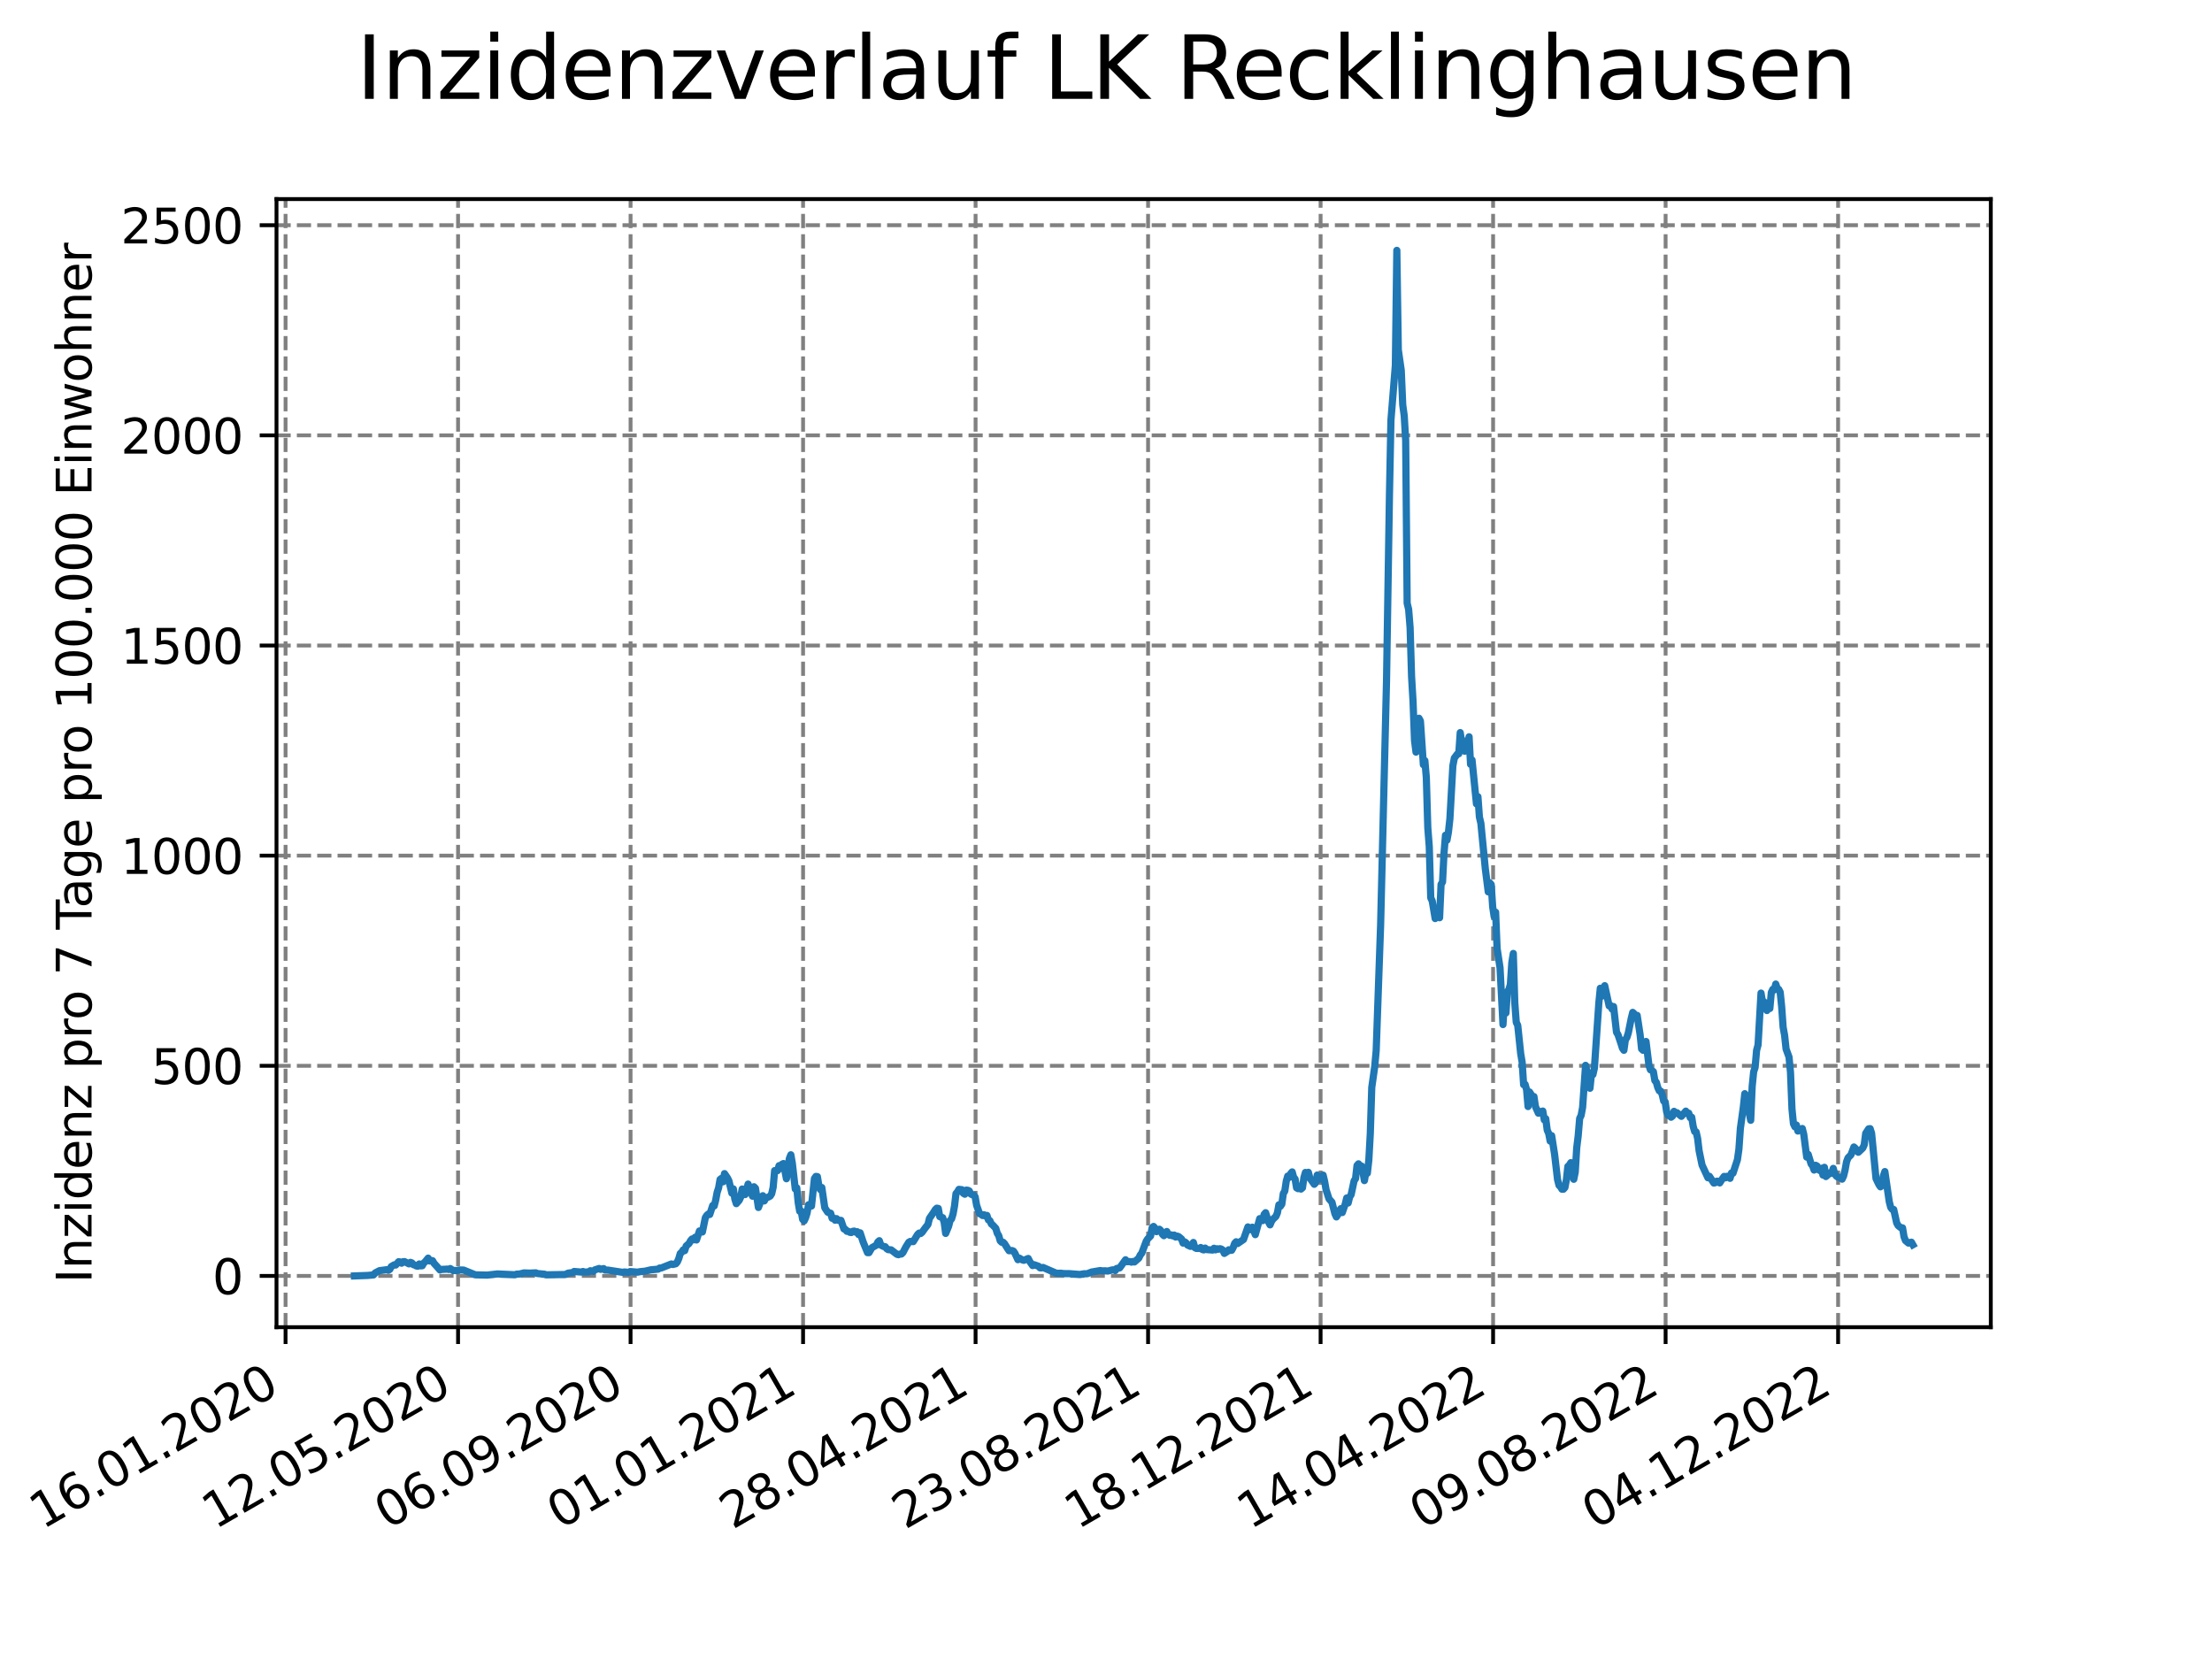 <?xml version="1.0" encoding="utf-8" standalone="no"?>
<!DOCTYPE svg PUBLIC "-//W3C//DTD SVG 1.1//EN"
  "http://www.w3.org/Graphics/SVG/1.1/DTD/svg11.dtd">
<svg xmlns:xlink="http://www.w3.org/1999/xlink" width="460.8pt" height="345.6pt" viewBox="0 0 460.8 345.6" xmlns="http://www.w3.org/2000/svg" version="1.1">
 <defs>
  <style type="text/css">*{stroke-linejoin: round; stroke-linecap: butt}</style>
 </defs>
 <g id="figure_1">
  <g id="patch_1">
   <path d="M 0 345.6 
L 460.8 345.6 
L 460.8 0 
L 0 0 
z
" style="fill: #ffffff"/>
  </g>
  <g id="axes_1">
   <g id="patch_2">
    <path d="M 57.6 276.48 
L 414.72 276.48 
L 414.72 41.472 
L 57.6 41.472 
z
" style="fill: #ffffff"/>
   </g>
   <g id="matplotlib.axis_1">
    <g id="xtick_1">
     <g id="line2d_1">
      <path d="M 59.486 276.48 
L 59.486 41.472 
" clip-path="url(#p67e2591dcf)" style="fill: none; stroke-dasharray: 2.96,1.28; stroke-dashoffset: 0; stroke: #808080; stroke-width: 0.8"/>
     </g>
     <g id="line2d_2">
      <defs>
       <path id="mc1b99c9e62" d="M 0 0 
L 0 3.5 
" style="stroke: #000000; stroke-width: 0.8"/>
      </defs>
      <g>
       <use xlink:href="#mc1b99c9e62" x="59.486" y="276.48" style="stroke: #000000; stroke-width: 0.8"/>
      </g>
     </g>
     <g id="text_1">
      <!-- 16.01.2020 -->
      <g transform="translate(8.861 318.689) rotate(-30) scale(0.1 -0.1)">
       <defs>
        <path id="DejaVuSans-31" d="M 794 531 
L 1825 531 
L 1825 4091 
L 703 3866 
L 703 4441 
L 1819 4666 
L 2450 4666 
L 2450 531 
L 3481 531 
L 3481 0 
L 794 0 
L 794 531 
z
" transform="scale(0.016)"/>
        <path id="DejaVuSans-36" d="M 2113 2584 
Q 1688 2584 1439 2293 
Q 1191 2003 1191 1497 
Q 1191 994 1439 701 
Q 1688 409 2113 409 
Q 2538 409 2786 701 
Q 3034 994 3034 1497 
Q 3034 2003 2786 2293 
Q 2538 2584 2113 2584 
z
M 3366 4563 
L 3366 3988 
Q 3128 4100 2886 4159 
Q 2644 4219 2406 4219 
Q 1781 4219 1451 3797 
Q 1122 3375 1075 2522 
Q 1259 2794 1537 2939 
Q 1816 3084 2150 3084 
Q 2853 3084 3261 2657 
Q 3669 2231 3669 1497 
Q 3669 778 3244 343 
Q 2819 -91 2113 -91 
Q 1303 -91 875 529 
Q 447 1150 447 2328 
Q 447 3434 972 4092 
Q 1497 4750 2381 4750 
Q 2619 4750 2861 4703 
Q 3103 4656 3366 4563 
z
" transform="scale(0.016)"/>
        <path id="DejaVuSans-2e" d="M 684 794 
L 1344 794 
L 1344 0 
L 684 0 
L 684 794 
z
" transform="scale(0.016)"/>
        <path id="DejaVuSans-30" d="M 2034 4250 
Q 1547 4250 1301 3770 
Q 1056 3291 1056 2328 
Q 1056 1369 1301 889 
Q 1547 409 2034 409 
Q 2525 409 2770 889 
Q 3016 1369 3016 2328 
Q 3016 3291 2770 3770 
Q 2525 4250 2034 4250 
z
M 2034 4750 
Q 2819 4750 3233 4129 
Q 3647 3509 3647 2328 
Q 3647 1150 3233 529 
Q 2819 -91 2034 -91 
Q 1250 -91 836 529 
Q 422 1150 422 2328 
Q 422 3509 836 4129 
Q 1250 4750 2034 4750 
z
" transform="scale(0.016)"/>
        <path id="DejaVuSans-32" d="M 1228 531 
L 3431 531 
L 3431 0 
L 469 0 
L 469 531 
Q 828 903 1448 1529 
Q 2069 2156 2228 2338 
Q 2531 2678 2651 2914 
Q 2772 3150 2772 3378 
Q 2772 3750 2511 3984 
Q 2250 4219 1831 4219 
Q 1534 4219 1204 4116 
Q 875 4013 500 3803 
L 500 4441 
Q 881 4594 1212 4672 
Q 1544 4750 1819 4750 
Q 2544 4750 2975 4387 
Q 3406 4025 3406 3419 
Q 3406 3131 3298 2873 
Q 3191 2616 2906 2266 
Q 2828 2175 2409 1742 
Q 1991 1309 1228 531 
z
" transform="scale(0.016)"/>
       </defs>
       <use xlink:href="#DejaVuSans-31"/>
       <use xlink:href="#DejaVuSans-36" x="63.623"/>
       <use xlink:href="#DejaVuSans-2e" x="127.246"/>
       <use xlink:href="#DejaVuSans-30" x="159.033"/>
       <use xlink:href="#DejaVuSans-31" x="222.656"/>
       <use xlink:href="#DejaVuSans-2e" x="286.279"/>
       <use xlink:href="#DejaVuSans-32" x="318.066"/>
       <use xlink:href="#DejaVuSans-30" x="381.689"/>
       <use xlink:href="#DejaVuSans-32" x="445.312"/>
       <use xlink:href="#DejaVuSans-30" x="508.936"/>
      </g>
     </g>
    </g>
    <g id="xtick_2">
     <g id="line2d_3">
      <path d="M 95.423 276.48 
L 95.423 41.472 
" clip-path="url(#p67e2591dcf)" style="fill: none; stroke-dasharray: 2.96,1.28; stroke-dashoffset: 0; stroke: #808080; stroke-width: 0.8"/>
     </g>
     <g id="line2d_4">
      <g>
       <use xlink:href="#mc1b99c9e62" x="95.423" y="276.48" style="stroke: #000000; stroke-width: 0.8"/>
      </g>
     </g>
     <g id="text_2">
      <!-- 12.05.2020 -->
      <g transform="translate(44.797 318.689) rotate(-30) scale(0.1 -0.1)">
       <defs>
        <path id="DejaVuSans-35" d="M 691 4666 
L 3169 4666 
L 3169 4134 
L 1269 4134 
L 1269 2991 
Q 1406 3038 1543 3061 
Q 1681 3084 1819 3084 
Q 2600 3084 3056 2656 
Q 3513 2228 3513 1497 
Q 3513 744 3044 326 
Q 2575 -91 1722 -91 
Q 1428 -91 1123 -41 
Q 819 9 494 109 
L 494 744 
Q 775 591 1075 516 
Q 1375 441 1709 441 
Q 2250 441 2565 725 
Q 2881 1009 2881 1497 
Q 2881 1984 2565 2268 
Q 2250 2553 1709 2553 
Q 1456 2553 1204 2497 
Q 953 2441 691 2322 
L 691 4666 
z
" transform="scale(0.016)"/>
       </defs>
       <use xlink:href="#DejaVuSans-31"/>
       <use xlink:href="#DejaVuSans-32" x="63.623"/>
       <use xlink:href="#DejaVuSans-2e" x="127.246"/>
       <use xlink:href="#DejaVuSans-30" x="159.033"/>
       <use xlink:href="#DejaVuSans-35" x="222.656"/>
       <use xlink:href="#DejaVuSans-2e" x="286.279"/>
       <use xlink:href="#DejaVuSans-32" x="318.066"/>
       <use xlink:href="#DejaVuSans-30" x="381.689"/>
       <use xlink:href="#DejaVuSans-32" x="445.312"/>
       <use xlink:href="#DejaVuSans-30" x="508.936"/>
      </g>
     </g>
    </g>
    <g id="xtick_3">
     <g id="line2d_5">
      <path d="M 131.359 276.48 
L 131.359 41.472 
" clip-path="url(#p67e2591dcf)" style="fill: none; stroke-dasharray: 2.96,1.28; stroke-dashoffset: 0; stroke: #808080; stroke-width: 0.8"/>
     </g>
     <g id="line2d_6">
      <g>
       <use xlink:href="#mc1b99c9e62" x="131.359" y="276.48" style="stroke: #000000; stroke-width: 0.8"/>
      </g>
     </g>
     <g id="text_3">
      <!-- 06.09.2020 -->
      <g transform="translate(80.734 318.689) rotate(-30) scale(0.1 -0.1)">
       <defs>
        <path id="DejaVuSans-39" d="M 703 97 
L 703 672 
Q 941 559 1184 500 
Q 1428 441 1663 441 
Q 2288 441 2617 861 
Q 2947 1281 2994 2138 
Q 2813 1869 2534 1725 
Q 2256 1581 1919 1581 
Q 1219 1581 811 2004 
Q 403 2428 403 3163 
Q 403 3881 828 4315 
Q 1253 4750 1959 4750 
Q 2769 4750 3195 4129 
Q 3622 3509 3622 2328 
Q 3622 1225 3098 567 
Q 2575 -91 1691 -91 
Q 1453 -91 1209 -44 
Q 966 3 703 97 
z
M 1959 2075 
Q 2384 2075 2632 2365 
Q 2881 2656 2881 3163 
Q 2881 3666 2632 3958 
Q 2384 4250 1959 4250 
Q 1534 4250 1286 3958 
Q 1038 3666 1038 3163 
Q 1038 2656 1286 2365 
Q 1534 2075 1959 2075 
z
" transform="scale(0.016)"/>
       </defs>
       <use xlink:href="#DejaVuSans-30"/>
       <use xlink:href="#DejaVuSans-36" x="63.623"/>
       <use xlink:href="#DejaVuSans-2e" x="127.246"/>
       <use xlink:href="#DejaVuSans-30" x="159.033"/>
       <use xlink:href="#DejaVuSans-39" x="222.656"/>
       <use xlink:href="#DejaVuSans-2e" x="286.279"/>
       <use xlink:href="#DejaVuSans-32" x="318.066"/>
       <use xlink:href="#DejaVuSans-30" x="381.689"/>
       <use xlink:href="#DejaVuSans-32" x="445.312"/>
       <use xlink:href="#DejaVuSans-30" x="508.936"/>
      </g>
     </g>
    </g>
    <g id="xtick_4">
     <g id="line2d_7">
      <path d="M 167.295 276.48 
L 167.295 41.472 
" clip-path="url(#p67e2591dcf)" style="fill: none; stroke-dasharray: 2.96,1.28; stroke-dashoffset: 0; stroke: #808080; stroke-width: 0.8"/>
     </g>
     <g id="line2d_8">
      <g>
       <use xlink:href="#mc1b99c9e62" x="167.295" y="276.48" style="stroke: #000000; stroke-width: 0.8"/>
      </g>
     </g>
     <g id="text_4">
      <!-- 01.01.2021 -->
      <g transform="translate(116.67 318.689) rotate(-30) scale(0.1 -0.1)">
       <use xlink:href="#DejaVuSans-30"/>
       <use xlink:href="#DejaVuSans-31" x="63.623"/>
       <use xlink:href="#DejaVuSans-2e" x="127.246"/>
       <use xlink:href="#DejaVuSans-30" x="159.033"/>
       <use xlink:href="#DejaVuSans-31" x="222.656"/>
       <use xlink:href="#DejaVuSans-2e" x="286.279"/>
       <use xlink:href="#DejaVuSans-32" x="318.066"/>
       <use xlink:href="#DejaVuSans-30" x="381.689"/>
       <use xlink:href="#DejaVuSans-32" x="445.312"/>
       <use xlink:href="#DejaVuSans-31" x="508.936"/>
      </g>
     </g>
    </g>
    <g id="xtick_5">
     <g id="line2d_9">
      <path d="M 203.231 276.48 
L 203.231 41.472 
" clip-path="url(#p67e2591dcf)" style="fill: none; stroke-dasharray: 2.96,1.28; stroke-dashoffset: 0; stroke: #808080; stroke-width: 0.8"/>
     </g>
     <g id="line2d_10">
      <g>
       <use xlink:href="#mc1b99c9e62" x="203.231" y="276.48" style="stroke: #000000; stroke-width: 0.8"/>
      </g>
     </g>
     <g id="text_5">
      <!-- 28.04.2021 -->
      <g transform="translate(152.606 318.689) rotate(-30) scale(0.1 -0.1)">
       <defs>
        <path id="DejaVuSans-38" d="M 2034 2216 
Q 1584 2216 1326 1975 
Q 1069 1734 1069 1313 
Q 1069 891 1326 650 
Q 1584 409 2034 409 
Q 2484 409 2743 651 
Q 3003 894 3003 1313 
Q 3003 1734 2745 1975 
Q 2488 2216 2034 2216 
z
M 1403 2484 
Q 997 2584 770 2862 
Q 544 3141 544 3541 
Q 544 4100 942 4425 
Q 1341 4750 2034 4750 
Q 2731 4750 3128 4425 
Q 3525 4100 3525 3541 
Q 3525 3141 3298 2862 
Q 3072 2584 2669 2484 
Q 3125 2378 3379 2068 
Q 3634 1759 3634 1313 
Q 3634 634 3220 271 
Q 2806 -91 2034 -91 
Q 1263 -91 848 271 
Q 434 634 434 1313 
Q 434 1759 690 2068 
Q 947 2378 1403 2484 
z
M 1172 3481 
Q 1172 3119 1398 2916 
Q 1625 2713 2034 2713 
Q 2441 2713 2670 2916 
Q 2900 3119 2900 3481 
Q 2900 3844 2670 4047 
Q 2441 4250 2034 4250 
Q 1625 4250 1398 4047 
Q 1172 3844 1172 3481 
z
" transform="scale(0.016)"/>
        <path id="DejaVuSans-34" d="M 2419 4116 
L 825 1625 
L 2419 1625 
L 2419 4116 
z
M 2253 4666 
L 3047 4666 
L 3047 1625 
L 3713 1625 
L 3713 1100 
L 3047 1100 
L 3047 0 
L 2419 0 
L 2419 1100 
L 313 1100 
L 313 1709 
L 2253 4666 
z
" transform="scale(0.016)"/>
       </defs>
       <use xlink:href="#DejaVuSans-32"/>
       <use xlink:href="#DejaVuSans-38" x="63.623"/>
       <use xlink:href="#DejaVuSans-2e" x="127.246"/>
       <use xlink:href="#DejaVuSans-30" x="159.033"/>
       <use xlink:href="#DejaVuSans-34" x="222.656"/>
       <use xlink:href="#DejaVuSans-2e" x="286.279"/>
       <use xlink:href="#DejaVuSans-32" x="318.066"/>
       <use xlink:href="#DejaVuSans-30" x="381.689"/>
       <use xlink:href="#DejaVuSans-32" x="445.312"/>
       <use xlink:href="#DejaVuSans-31" x="508.936"/>
      </g>
     </g>
    </g>
    <g id="xtick_6">
     <g id="line2d_11">
      <path d="M 239.167 276.48 
L 239.167 41.472 
" clip-path="url(#p67e2591dcf)" style="fill: none; stroke-dasharray: 2.96,1.28; stroke-dashoffset: 0; stroke: #808080; stroke-width: 0.8"/>
     </g>
     <g id="line2d_12">
      <g>
       <use xlink:href="#mc1b99c9e62" x="239.167" y="276.48" style="stroke: #000000; stroke-width: 0.8"/>
      </g>
     </g>
     <g id="text_6">
      <!-- 23.08.2021 -->
      <g transform="translate(188.542 318.689) rotate(-30) scale(0.1 -0.1)">
       <defs>
        <path id="DejaVuSans-33" d="M 2597 2516 
Q 3050 2419 3304 2112 
Q 3559 1806 3559 1356 
Q 3559 666 3084 287 
Q 2609 -91 1734 -91 
Q 1441 -91 1130 -33 
Q 819 25 488 141 
L 488 750 
Q 750 597 1062 519 
Q 1375 441 1716 441 
Q 2309 441 2620 675 
Q 2931 909 2931 1356 
Q 2931 1769 2642 2001 
Q 2353 2234 1838 2234 
L 1294 2234 
L 1294 2753 
L 1863 2753 
Q 2328 2753 2575 2939 
Q 2822 3125 2822 3475 
Q 2822 3834 2567 4026 
Q 2313 4219 1838 4219 
Q 1578 4219 1281 4162 
Q 984 4106 628 3988 
L 628 4550 
Q 988 4650 1302 4700 
Q 1616 4750 1894 4750 
Q 2613 4750 3031 4423 
Q 3450 4097 3450 3541 
Q 3450 3153 3228 2886 
Q 3006 2619 2597 2516 
z
" transform="scale(0.016)"/>
       </defs>
       <use xlink:href="#DejaVuSans-32"/>
       <use xlink:href="#DejaVuSans-33" x="63.623"/>
       <use xlink:href="#DejaVuSans-2e" x="127.246"/>
       <use xlink:href="#DejaVuSans-30" x="159.033"/>
       <use xlink:href="#DejaVuSans-38" x="222.656"/>
       <use xlink:href="#DejaVuSans-2e" x="286.279"/>
       <use xlink:href="#DejaVuSans-32" x="318.066"/>
       <use xlink:href="#DejaVuSans-30" x="381.689"/>
       <use xlink:href="#DejaVuSans-32" x="445.312"/>
       <use xlink:href="#DejaVuSans-31" x="508.936"/>
      </g>
     </g>
    </g>
    <g id="xtick_7">
     <g id="line2d_13">
      <path d="M 275.104 276.48 
L 275.104 41.472 
" clip-path="url(#p67e2591dcf)" style="fill: none; stroke-dasharray: 2.96,1.28; stroke-dashoffset: 0; stroke: #808080; stroke-width: 0.8"/>
     </g>
     <g id="line2d_14">
      <g>
       <use xlink:href="#mc1b99c9e62" x="275.104" y="276.48" style="stroke: #000000; stroke-width: 0.8"/>
      </g>
     </g>
     <g id="text_7">
      <!-- 18.12.2021 -->
      <g transform="translate(224.478 318.689) rotate(-30) scale(0.1 -0.1)">
       <use xlink:href="#DejaVuSans-31"/>
       <use xlink:href="#DejaVuSans-38" x="63.623"/>
       <use xlink:href="#DejaVuSans-2e" x="127.246"/>
       <use xlink:href="#DejaVuSans-31" x="159.033"/>
       <use xlink:href="#DejaVuSans-32" x="222.656"/>
       <use xlink:href="#DejaVuSans-2e" x="286.279"/>
       <use xlink:href="#DejaVuSans-32" x="318.066"/>
       <use xlink:href="#DejaVuSans-30" x="381.689"/>
       <use xlink:href="#DejaVuSans-32" x="445.312"/>
       <use xlink:href="#DejaVuSans-31" x="508.936"/>
      </g>
     </g>
    </g>
    <g id="xtick_8">
     <g id="line2d_15">
      <path d="M 311.04 276.48 
L 311.04 41.472 
" clip-path="url(#p67e2591dcf)" style="fill: none; stroke-dasharray: 2.96,1.28; stroke-dashoffset: 0; stroke: #808080; stroke-width: 0.8"/>
     </g>
     <g id="line2d_16">
      <g>
       <use xlink:href="#mc1b99c9e62" x="311.04" y="276.48" style="stroke: #000000; stroke-width: 0.8"/>
      </g>
     </g>
     <g id="text_8">
      <!-- 14.04.2022 -->
      <g transform="translate(260.415 318.689) rotate(-30) scale(0.1 -0.1)">
       <use xlink:href="#DejaVuSans-31"/>
       <use xlink:href="#DejaVuSans-34" x="63.623"/>
       <use xlink:href="#DejaVuSans-2e" x="127.246"/>
       <use xlink:href="#DejaVuSans-30" x="159.033"/>
       <use xlink:href="#DejaVuSans-34" x="222.656"/>
       <use xlink:href="#DejaVuSans-2e" x="286.279"/>
       <use xlink:href="#DejaVuSans-32" x="318.066"/>
       <use xlink:href="#DejaVuSans-30" x="381.689"/>
       <use xlink:href="#DejaVuSans-32" x="445.312"/>
       <use xlink:href="#DejaVuSans-32" x="508.936"/>
      </g>
     </g>
    </g>
    <g id="xtick_9">
     <g id="line2d_17">
      <path d="M 346.976 276.48 
L 346.976 41.472 
" clip-path="url(#p67e2591dcf)" style="fill: none; stroke-dasharray: 2.96,1.28; stroke-dashoffset: 0; stroke: #808080; stroke-width: 0.8"/>
     </g>
     <g id="line2d_18">
      <g>
       <use xlink:href="#mc1b99c9e62" x="346.976" y="276.48" style="stroke: #000000; stroke-width: 0.8"/>
      </g>
     </g>
     <g id="text_9">
      <!-- 09.08.2022 -->
      <g transform="translate(296.351 318.689) rotate(-30) scale(0.1 -0.1)">
       <use xlink:href="#DejaVuSans-30"/>
       <use xlink:href="#DejaVuSans-39" x="63.623"/>
       <use xlink:href="#DejaVuSans-2e" x="127.246"/>
       <use xlink:href="#DejaVuSans-30" x="159.033"/>
       <use xlink:href="#DejaVuSans-38" x="222.656"/>
       <use xlink:href="#DejaVuSans-2e" x="286.279"/>
       <use xlink:href="#DejaVuSans-32" x="318.066"/>
       <use xlink:href="#DejaVuSans-30" x="381.689"/>
       <use xlink:href="#DejaVuSans-32" x="445.312"/>
       <use xlink:href="#DejaVuSans-32" x="508.936"/>
      </g>
     </g>
    </g>
    <g id="xtick_10">
     <g id="line2d_19">
      <path d="M 382.912 276.48 
L 382.912 41.472 
" clip-path="url(#p67e2591dcf)" style="fill: none; stroke-dasharray: 2.96,1.28; stroke-dashoffset: 0; stroke: #808080; stroke-width: 0.8"/>
     </g>
     <g id="line2d_20">
      <g>
       <use xlink:href="#mc1b99c9e62" x="382.912" y="276.48" style="stroke: #000000; stroke-width: 0.8"/>
      </g>
     </g>
     <g id="text_10">
      <!-- 04.12.2022 -->
      <g transform="translate(332.287 318.689) rotate(-30) scale(0.1 -0.1)">
       <use xlink:href="#DejaVuSans-30"/>
       <use xlink:href="#DejaVuSans-34" x="63.623"/>
       <use xlink:href="#DejaVuSans-2e" x="127.246"/>
       <use xlink:href="#DejaVuSans-31" x="159.033"/>
       <use xlink:href="#DejaVuSans-32" x="222.656"/>
       <use xlink:href="#DejaVuSans-2e" x="286.279"/>
       <use xlink:href="#DejaVuSans-32" x="318.066"/>
       <use xlink:href="#DejaVuSans-30" x="381.689"/>
       <use xlink:href="#DejaVuSans-32" x="445.312"/>
       <use xlink:href="#DejaVuSans-32" x="508.936"/>
      </g>
     </g>
    </g>
   </g>
   <g id="matplotlib.axis_2">
    <g id="ytick_1">
     <g id="line2d_21">
      <path d="M 57.6 265.798 
L 414.72 265.798 
" clip-path="url(#p67e2591dcf)" style="fill: none; stroke-dasharray: 2.96,1.28; stroke-dashoffset: 0; stroke: #808080; stroke-width: 0.8"/>
     </g>
     <g id="line2d_22">
      <defs>
       <path id="m9338ee4426" d="M 0 0 
L -3.5 0 
" style="stroke: #000000; stroke-width: 0.8"/>
      </defs>
      <g>
       <use xlink:href="#m9338ee4426" x="57.6" y="265.798" style="stroke: #000000; stroke-width: 0.8"/>
      </g>
     </g>
     <g id="text_11">
      <!-- 0 -->
      <g transform="translate(44.237 269.597) scale(0.1 -0.1)">
       <use xlink:href="#DejaVuSans-30"/>
      </g>
     </g>
    </g>
    <g id="ytick_2">
     <g id="line2d_23">
      <path d="M 57.6 222.021 
L 414.72 222.021 
" clip-path="url(#p67e2591dcf)" style="fill: none; stroke-dasharray: 2.96,1.28; stroke-dashoffset: 0; stroke: #808080; stroke-width: 0.8"/>
     </g>
     <g id="line2d_24">
      <g>
       <use xlink:href="#m9338ee4426" x="57.6" y="222.021" style="stroke: #000000; stroke-width: 0.8"/>
      </g>
     </g>
     <g id="text_12">
      <!-- 500 -->
      <g transform="translate(31.512 225.821) scale(0.1 -0.1)">
       <use xlink:href="#DejaVuSans-35"/>
       <use xlink:href="#DejaVuSans-30" x="63.623"/>
       <use xlink:href="#DejaVuSans-30" x="127.246"/>
      </g>
     </g>
    </g>
    <g id="ytick_3">
     <g id="line2d_25">
      <path d="M 57.6 178.245 
L 414.72 178.245 
" clip-path="url(#p67e2591dcf)" style="fill: none; stroke-dasharray: 2.96,1.28; stroke-dashoffset: 0; stroke: #808080; stroke-width: 0.8"/>
     </g>
     <g id="line2d_26">
      <g>
       <use xlink:href="#m9338ee4426" x="57.6" y="178.245" style="stroke: #000000; stroke-width: 0.8"/>
      </g>
     </g>
     <g id="text_13">
      <!-- 1000 -->
      <g transform="translate(25.15 182.044) scale(0.1 -0.1)">
       <use xlink:href="#DejaVuSans-31"/>
       <use xlink:href="#DejaVuSans-30" x="63.623"/>
       <use xlink:href="#DejaVuSans-30" x="127.246"/>
       <use xlink:href="#DejaVuSans-30" x="190.869"/>
      </g>
     </g>
    </g>
    <g id="ytick_4">
     <g id="line2d_27">
      <path d="M 57.6 134.469 
L 414.72 134.469 
" clip-path="url(#p67e2591dcf)" style="fill: none; stroke-dasharray: 2.96,1.28; stroke-dashoffset: 0; stroke: #808080; stroke-width: 0.8"/>
     </g>
     <g id="line2d_28">
      <g>
       <use xlink:href="#m9338ee4426" x="57.6" y="134.469" style="stroke: #000000; stroke-width: 0.8"/>
      </g>
     </g>
     <g id="text_14">
      <!-- 1500 -->
      <g transform="translate(25.15 138.268) scale(0.1 -0.1)">
       <use xlink:href="#DejaVuSans-31"/>
       <use xlink:href="#DejaVuSans-35" x="63.623"/>
       <use xlink:href="#DejaVuSans-30" x="127.246"/>
       <use xlink:href="#DejaVuSans-30" x="190.869"/>
      </g>
     </g>
    </g>
    <g id="ytick_5">
     <g id="line2d_29">
      <path d="M 57.6 90.692 
L 414.72 90.692 
" clip-path="url(#p67e2591dcf)" style="fill: none; stroke-dasharray: 2.96,1.28; stroke-dashoffset: 0; stroke: #808080; stroke-width: 0.8"/>
     </g>
     <g id="line2d_30">
      <g>
       <use xlink:href="#m9338ee4426" x="57.6" y="90.692" style="stroke: #000000; stroke-width: 0.8"/>
      </g>
     </g>
     <g id="text_15">
      <!-- 2000 -->
      <g transform="translate(25.15 94.492) scale(0.1 -0.1)">
       <use xlink:href="#DejaVuSans-32"/>
       <use xlink:href="#DejaVuSans-30" x="63.623"/>
       <use xlink:href="#DejaVuSans-30" x="127.246"/>
       <use xlink:href="#DejaVuSans-30" x="190.869"/>
      </g>
     </g>
    </g>
    <g id="ytick_6">
     <g id="line2d_31">
      <path d="M 57.6 46.916 
L 414.72 46.916 
" clip-path="url(#p67e2591dcf)" style="fill: none; stroke-dasharray: 2.96,1.28; stroke-dashoffset: 0; stroke: #808080; stroke-width: 0.8"/>
     </g>
     <g id="line2d_32">
      <g>
       <use xlink:href="#m9338ee4426" x="57.6" y="46.916" style="stroke: #000000; stroke-width: 0.8"/>
      </g>
     </g>
     <g id="text_16">
      <!-- 2500 -->
      <g transform="translate(25.15 50.715) scale(0.1 -0.1)">
       <use xlink:href="#DejaVuSans-32"/>
       <use xlink:href="#DejaVuSans-35" x="63.623"/>
       <use xlink:href="#DejaVuSans-30" x="127.246"/>
       <use xlink:href="#DejaVuSans-30" x="190.869"/>
      </g>
     </g>
    </g>
    <g id="text_17">
     <!-- Inzidenz pro 7 Tage pro 100.000 Einwohner -->
     <g transform="translate(19.07 267.301) rotate(-90) scale(0.1 -0.1)">
      <defs>
       <path id="DejaVuSans-49" d="M 628 4666 
L 1259 4666 
L 1259 0 
L 628 0 
L 628 4666 
z
" transform="scale(0.016)"/>
       <path id="DejaVuSans-6e" d="M 3513 2113 
L 3513 0 
L 2938 0 
L 2938 2094 
Q 2938 2591 2744 2837 
Q 2550 3084 2163 3084 
Q 1697 3084 1428 2787 
Q 1159 2491 1159 1978 
L 1159 0 
L 581 0 
L 581 3500 
L 1159 3500 
L 1159 2956 
Q 1366 3272 1645 3428 
Q 1925 3584 2291 3584 
Q 2894 3584 3203 3211 
Q 3513 2838 3513 2113 
z
" transform="scale(0.016)"/>
       <path id="DejaVuSans-7a" d="M 353 3500 
L 3084 3500 
L 3084 2975 
L 922 459 
L 3084 459 
L 3084 0 
L 275 0 
L 275 525 
L 2438 3041 
L 353 3041 
L 353 3500 
z
" transform="scale(0.016)"/>
       <path id="DejaVuSans-69" d="M 603 3500 
L 1178 3500 
L 1178 0 
L 603 0 
L 603 3500 
z
M 603 4863 
L 1178 4863 
L 1178 4134 
L 603 4134 
L 603 4863 
z
" transform="scale(0.016)"/>
       <path id="DejaVuSans-64" d="M 2906 2969 
L 2906 4863 
L 3481 4863 
L 3481 0 
L 2906 0 
L 2906 525 
Q 2725 213 2448 61 
Q 2172 -91 1784 -91 
Q 1150 -91 751 415 
Q 353 922 353 1747 
Q 353 2572 751 3078 
Q 1150 3584 1784 3584 
Q 2172 3584 2448 3432 
Q 2725 3281 2906 2969 
z
M 947 1747 
Q 947 1113 1208 752 
Q 1469 391 1925 391 
Q 2381 391 2643 752 
Q 2906 1113 2906 1747 
Q 2906 2381 2643 2742 
Q 2381 3103 1925 3103 
Q 1469 3103 1208 2742 
Q 947 2381 947 1747 
z
" transform="scale(0.016)"/>
       <path id="DejaVuSans-65" d="M 3597 1894 
L 3597 1613 
L 953 1613 
Q 991 1019 1311 708 
Q 1631 397 2203 397 
Q 2534 397 2845 478 
Q 3156 559 3463 722 
L 3463 178 
Q 3153 47 2828 -22 
Q 2503 -91 2169 -91 
Q 1331 -91 842 396 
Q 353 884 353 1716 
Q 353 2575 817 3079 
Q 1281 3584 2069 3584 
Q 2775 3584 3186 3129 
Q 3597 2675 3597 1894 
z
M 3022 2063 
Q 3016 2534 2758 2815 
Q 2500 3097 2075 3097 
Q 1594 3097 1305 2825 
Q 1016 2553 972 2059 
L 3022 2063 
z
" transform="scale(0.016)"/>
       <path id="DejaVuSans-20" transform="scale(0.016)"/>
       <path id="DejaVuSans-70" d="M 1159 525 
L 1159 -1331 
L 581 -1331 
L 581 3500 
L 1159 3500 
L 1159 2969 
Q 1341 3281 1617 3432 
Q 1894 3584 2278 3584 
Q 2916 3584 3314 3078 
Q 3713 2572 3713 1747 
Q 3713 922 3314 415 
Q 2916 -91 2278 -91 
Q 1894 -91 1617 61 
Q 1341 213 1159 525 
z
M 3116 1747 
Q 3116 2381 2855 2742 
Q 2594 3103 2138 3103 
Q 1681 3103 1420 2742 
Q 1159 2381 1159 1747 
Q 1159 1113 1420 752 
Q 1681 391 2138 391 
Q 2594 391 2855 752 
Q 3116 1113 3116 1747 
z
" transform="scale(0.016)"/>
       <path id="DejaVuSans-72" d="M 2631 2963 
Q 2534 3019 2420 3045 
Q 2306 3072 2169 3072 
Q 1681 3072 1420 2755 
Q 1159 2438 1159 1844 
L 1159 0 
L 581 0 
L 581 3500 
L 1159 3500 
L 1159 2956 
Q 1341 3275 1631 3429 
Q 1922 3584 2338 3584 
Q 2397 3584 2469 3576 
Q 2541 3569 2628 3553 
L 2631 2963 
z
" transform="scale(0.016)"/>
       <path id="DejaVuSans-6f" d="M 1959 3097 
Q 1497 3097 1228 2736 
Q 959 2375 959 1747 
Q 959 1119 1226 758 
Q 1494 397 1959 397 
Q 2419 397 2687 759 
Q 2956 1122 2956 1747 
Q 2956 2369 2687 2733 
Q 2419 3097 1959 3097 
z
M 1959 3584 
Q 2709 3584 3137 3096 
Q 3566 2609 3566 1747 
Q 3566 888 3137 398 
Q 2709 -91 1959 -91 
Q 1206 -91 779 398 
Q 353 888 353 1747 
Q 353 2609 779 3096 
Q 1206 3584 1959 3584 
z
" transform="scale(0.016)"/>
       <path id="DejaVuSans-37" d="M 525 4666 
L 3525 4666 
L 3525 4397 
L 1831 0 
L 1172 0 
L 2766 4134 
L 525 4134 
L 525 4666 
z
" transform="scale(0.016)"/>
       <path id="DejaVuSans-54" d="M -19 4666 
L 3928 4666 
L 3928 4134 
L 2272 4134 
L 2272 0 
L 1638 0 
L 1638 4134 
L -19 4134 
L -19 4666 
z
" transform="scale(0.016)"/>
       <path id="DejaVuSans-61" d="M 2194 1759 
Q 1497 1759 1228 1600 
Q 959 1441 959 1056 
Q 959 750 1161 570 
Q 1363 391 1709 391 
Q 2188 391 2477 730 
Q 2766 1069 2766 1631 
L 2766 1759 
L 2194 1759 
z
M 3341 1997 
L 3341 0 
L 2766 0 
L 2766 531 
Q 2569 213 2275 61 
Q 1981 -91 1556 -91 
Q 1019 -91 701 211 
Q 384 513 384 1019 
Q 384 1609 779 1909 
Q 1175 2209 1959 2209 
L 2766 2209 
L 2766 2266 
Q 2766 2663 2505 2880 
Q 2244 3097 1772 3097 
Q 1472 3097 1187 3025 
Q 903 2953 641 2809 
L 641 3341 
Q 956 3463 1253 3523 
Q 1550 3584 1831 3584 
Q 2591 3584 2966 3190 
Q 3341 2797 3341 1997 
z
" transform="scale(0.016)"/>
       <path id="DejaVuSans-67" d="M 2906 1791 
Q 2906 2416 2648 2759 
Q 2391 3103 1925 3103 
Q 1463 3103 1205 2759 
Q 947 2416 947 1791 
Q 947 1169 1205 825 
Q 1463 481 1925 481 
Q 2391 481 2648 825 
Q 2906 1169 2906 1791 
z
M 3481 434 
Q 3481 -459 3084 -895 
Q 2688 -1331 1869 -1331 
Q 1566 -1331 1297 -1286 
Q 1028 -1241 775 -1147 
L 775 -588 
Q 1028 -725 1275 -790 
Q 1522 -856 1778 -856 
Q 2344 -856 2625 -561 
Q 2906 -266 2906 331 
L 2906 616 
Q 2728 306 2450 153 
Q 2172 0 1784 0 
Q 1141 0 747 490 
Q 353 981 353 1791 
Q 353 2603 747 3093 
Q 1141 3584 1784 3584 
Q 2172 3584 2450 3431 
Q 2728 3278 2906 2969 
L 2906 3500 
L 3481 3500 
L 3481 434 
z
" transform="scale(0.016)"/>
       <path id="DejaVuSans-45" d="M 628 4666 
L 3578 4666 
L 3578 4134 
L 1259 4134 
L 1259 2753 
L 3481 2753 
L 3481 2222 
L 1259 2222 
L 1259 531 
L 3634 531 
L 3634 0 
L 628 0 
L 628 4666 
z
" transform="scale(0.016)"/>
       <path id="DejaVuSans-77" d="M 269 3500 
L 844 3500 
L 1563 769 
L 2278 3500 
L 2956 3500 
L 3675 769 
L 4391 3500 
L 4966 3500 
L 4050 0 
L 3372 0 
L 2619 2869 
L 1863 0 
L 1184 0 
L 269 3500 
z
" transform="scale(0.016)"/>
       <path id="DejaVuSans-68" d="M 3513 2113 
L 3513 0 
L 2938 0 
L 2938 2094 
Q 2938 2591 2744 2837 
Q 2550 3084 2163 3084 
Q 1697 3084 1428 2787 
Q 1159 2491 1159 1978 
L 1159 0 
L 581 0 
L 581 4863 
L 1159 4863 
L 1159 2956 
Q 1366 3272 1645 3428 
Q 1925 3584 2291 3584 
Q 2894 3584 3203 3211 
Q 3513 2838 3513 2113 
z
" transform="scale(0.016)"/>
      </defs>
      <use xlink:href="#DejaVuSans-49"/>
      <use xlink:href="#DejaVuSans-6e" x="29.492"/>
      <use xlink:href="#DejaVuSans-7a" x="92.871"/>
      <use xlink:href="#DejaVuSans-69" x="145.361"/>
      <use xlink:href="#DejaVuSans-64" x="173.145"/>
      <use xlink:href="#DejaVuSans-65" x="236.621"/>
      <use xlink:href="#DejaVuSans-6e" x="298.145"/>
      <use xlink:href="#DejaVuSans-7a" x="361.523"/>
      <use xlink:href="#DejaVuSans-20" x="414.014"/>
      <use xlink:href="#DejaVuSans-70" x="445.801"/>
      <use xlink:href="#DejaVuSans-72" x="509.277"/>
      <use xlink:href="#DejaVuSans-6f" x="548.141"/>
      <use xlink:href="#DejaVuSans-20" x="609.322"/>
      <use xlink:href="#DejaVuSans-37" x="641.109"/>
      <use xlink:href="#DejaVuSans-20" x="704.732"/>
      <use xlink:href="#DejaVuSans-54" x="736.52"/>
      <use xlink:href="#DejaVuSans-61" x="781.104"/>
      <use xlink:href="#DejaVuSans-67" x="842.383"/>
      <use xlink:href="#DejaVuSans-65" x="905.859"/>
      <use xlink:href="#DejaVuSans-20" x="967.383"/>
      <use xlink:href="#DejaVuSans-70" x="999.17"/>
      <use xlink:href="#DejaVuSans-72" x="1062.646"/>
      <use xlink:href="#DejaVuSans-6f" x="1101.51"/>
      <use xlink:href="#DejaVuSans-20" x="1162.691"/>
      <use xlink:href="#DejaVuSans-31" x="1194.479"/>
      <use xlink:href="#DejaVuSans-30" x="1258.102"/>
      <use xlink:href="#DejaVuSans-30" x="1321.725"/>
      <use xlink:href="#DejaVuSans-2e" x="1385.348"/>
      <use xlink:href="#DejaVuSans-30" x="1417.135"/>
      <use xlink:href="#DejaVuSans-30" x="1480.758"/>
      <use xlink:href="#DejaVuSans-30" x="1544.381"/>
      <use xlink:href="#DejaVuSans-20" x="1608.004"/>
      <use xlink:href="#DejaVuSans-45" x="1639.791"/>
      <use xlink:href="#DejaVuSans-69" x="1702.975"/>
      <use xlink:href="#DejaVuSans-6e" x="1730.758"/>
      <use xlink:href="#DejaVuSans-77" x="1794.137"/>
      <use xlink:href="#DejaVuSans-6f" x="1875.924"/>
      <use xlink:href="#DejaVuSans-68" x="1937.105"/>
      <use xlink:href="#DejaVuSans-6e" x="2000.484"/>
      <use xlink:href="#DejaVuSans-65" x="2063.863"/>
      <use xlink:href="#DejaVuSans-72" x="2125.387"/>
     </g>
    </g>
   </g>
   <g id="line2d_33">
    <path d="M 73.833 265.798 
L 76.597 265.698 
L 77.826 265.584 
L 78.133 265.185 
L 79.054 264.7 
L 80.59 264.501 
L 80.897 264.629 
L 81.204 264.429 
L 81.511 263.845 
L 82.126 263.488 
L 82.433 263.531 
L 83.047 262.833 
L 83.354 262.89 
L 83.661 263.146 
L 83.969 262.833 
L 84.276 262.818 
L 85.197 263.289 
L 85.504 262.975 
L 85.811 263.089 
L 86.119 263.46 
L 86.426 263.531 
L 86.733 263.731 
L 87.04 263.773 
L 87.347 263.303 
L 87.654 263.702 
L 87.961 263.674 
L 88.269 263.118 
L 88.576 262.847 
L 89.19 262.091 
L 89.497 262.69 
L 89.804 262.576 
L 90.112 262.633 
L 90.419 263.175 
L 91.033 263.845 
L 91.647 264.558 
L 91.954 264.443 
L 92.876 264.401 
L 93.183 264.372 
L 93.49 264.458 
L 93.797 264.258 
L 94.412 264.7 
L 94.719 264.643 
L 95.026 264.7 
L 95.64 264.558 
L 96.562 264.572 
L 99.019 265.57 
L 101.476 265.627 
L 103.626 265.384 
L 107.312 265.555 
L 107.619 265.427 
L 108.233 265.399 
L 109.155 265.171 
L 110.383 265.213 
L 111.612 265.156 
L 111.919 265.299 
L 113.455 265.441 
L 113.762 265.57 
L 117.755 265.498 
L 118.369 265.213 
L 119.291 265.099 
L 119.598 264.871 
L 121.133 264.999 
L 121.441 264.871 
L 121.748 264.999 
L 122.669 264.957 
L 122.976 264.714 
L 123.591 264.857 
L 123.898 264.543 
L 124.819 264.244 
L 125.126 264.429 
L 125.741 264.272 
L 126.048 264.572 
L 126.662 264.586 
L 129.734 265.056 
L 130.041 264.971 
L 130.962 265.056 
L 131.269 264.885 
L 132.805 265.014 
L 133.419 264.9 
L 134.341 264.814 
L 135.569 264.529 
L 137.105 264.386 
L 137.412 264.158 
L 137.719 264.158 
L 139.869 263.303 
L 140.177 263.417 
L 140.791 263.26 
L 141.098 262.89 
L 141.405 262.177 
L 141.712 261.122 
L 142.019 260.865 
L 142.327 260.366 
L 142.634 260.537 
L 142.941 259.568 
L 143.555 259.026 
L 143.862 258.442 
L 144.169 258.099 
L 144.477 258.285 
L 144.784 257.757 
L 145.091 258.313 
L 145.705 256.431 
L 146.012 256.417 
L 146.319 256.645 
L 146.934 253.666 
L 147.241 253.181 
L 147.548 252.91 
L 147.855 252.996 
L 148.469 251.128 
L 148.777 251.228 
L 149.084 250.045 
L 149.391 248.391 
L 149.698 247.464 
L 150.005 245.697 
L 150.312 245.468 
L 150.62 246.196 
L 150.927 244.485 
L 151.541 245.383 
L 151.848 245.996 
L 152.462 248.562 
L 152.77 247.664 
L 153.077 249.76 
L 153.384 250.743 
L 153.998 250.045 
L 154.305 249.375 
L 154.612 247.692 
L 154.92 248.719 
L 155.227 248.847 
L 155.841 246.666 
L 156.762 249.189 
L 157.07 247.222 
L 157.377 247.536 
L 157.991 251.542 
L 158.912 249.09 
L 159.22 250.173 
L 159.527 249.589 
L 160.141 249.332 
L 160.448 249.161 
L 160.755 248.676 
L 161.063 247.322 
L 161.37 243.858 
L 161.677 243.943 
L 161.984 243.858 
L 162.291 242.831 
L 162.598 243.401 
L 162.905 242.532 
L 163.213 242.389 
L 163.827 245.554 
L 164.441 241.334 
L 164.748 240.564 
L 165.055 242.318 
L 165.67 247.692 
L 165.977 247.45 
L 166.284 250.558 
L 166.591 252.326 
L 166.898 252.269 
L 167.205 254.008 
L 167.513 254.336 
L 167.82 253.68 
L 168.127 252.696 
L 168.434 250.971 
L 169.048 251.242 
L 169.663 245.511 
L 169.97 245.069 
L 170.277 245.112 
L 170.584 247.008 
L 170.891 247.806 
L 171.198 247.379 
L 171.813 251.599 
L 172.427 252.525 
L 173.041 252.739 
L 173.348 253.794 
L 173.656 253.737 
L 173.963 254.193 
L 174.27 253.865 
L 174.577 254.208 
L 175.191 254.222 
L 175.806 256.018 
L 176.113 256.104 
L 176.42 256.503 
L 176.727 256.503 
L 177.034 256.717 
L 177.341 256.759 
L 177.648 256.503 
L 177.956 256.46 
L 178.263 256.688 
L 178.57 256.588 
L 178.877 257.187 
L 179.184 256.816 
L 179.798 258.698 
L 180.72 260.951 
L 181.027 260.951 
L 181.641 259.91 
L 182.563 259.397 
L 182.87 258.727 
L 183.177 258.456 
L 183.484 259.368 
L 184.099 259.682 
L 184.406 259.71 
L 184.713 260.124 
L 185.02 260.323 
L 185.634 260.366 
L 186.863 261.307 
L 187.17 261.378 
L 187.477 261.236 
L 187.784 261.236 
L 188.091 260.951 
L 188.706 259.767 
L 189.32 258.784 
L 189.627 258.613 
L 190.242 258.655 
L 191.163 257.159 
L 191.47 256.873 
L 191.777 256.973 
L 192.084 256.717 
L 192.699 255.861 
L 193.313 255.077 
L 193.62 253.808 
L 194.542 252.468 
L 194.849 251.969 
L 195.156 251.684 
L 195.463 251.741 
L 195.77 253.452 
L 196.384 253.666 
L 196.692 254.664 
L 196.999 256.945 
L 197.613 255.462 
L 197.92 254.25 
L 198.227 253.922 
L 198.534 252.91 
L 198.842 251.242 
L 199.149 248.648 
L 199.456 248.291 
L 199.763 247.764 
L 200.377 247.835 
L 200.685 248.591 
L 200.992 248.776 
L 201.299 247.921 
L 201.606 247.949 
L 201.913 248.092 
L 202.22 248.719 
L 202.527 248.89 
L 202.835 248.933 
L 203.142 249.332 
L 203.449 251.1 
L 204.063 252.839 
L 204.37 252.953 
L 204.677 253.21 
L 204.985 253.053 
L 205.292 253.338 
L 205.599 253.195 
L 205.906 254.136 
L 206.213 254.293 
L 206.52 254.977 
L 206.827 255.22 
L 207.442 255.89 
L 207.749 256.916 
L 208.056 257.401 
L 208.363 258.484 
L 208.67 258.784 
L 208.977 258.784 
L 209.285 259.112 
L 209.899 260.095 
L 210.206 260.552 
L 210.82 260.509 
L 211.128 260.637 
L 211.435 261.093 
L 212.049 262.419 
L 212.356 262.091 
L 212.97 262.462 
L 213.278 262.547 
L 214.199 262.162 
L 214.506 262.776 
L 215.12 263.645 
L 215.428 263.46 
L 216.349 263.788 
L 216.656 264.116 
L 216.963 264.13 
L 217.27 264.03 
L 220.035 265.228 
L 220.649 265.256 
L 220.956 265.228 
L 221.571 265.313 
L 222.799 265.327 
L 224.949 265.498 
L 225.871 265.342 
L 226.485 265.342 
L 227.406 264.985 
L 229.249 264.672 
L 229.556 264.757 
L 230.171 264.729 
L 230.785 264.786 
L 231.706 264.543 
L 232.014 264.529 
L 232.321 264.686 
L 232.628 264.244 
L 233.242 264.13 
L 234.471 262.433 
L 234.778 262.833 
L 235.392 262.804 
L 235.699 262.932 
L 236.006 262.79 
L 236.314 262.89 
L 237.235 262.091 
L 237.542 261.435 
L 237.849 261.065 
L 238.771 258.584 
L 239.078 258.099 
L 239.692 257.472 
L 239.999 255.776 
L 240.306 255.491 
L 240.614 255.847 
L 240.921 256.574 
L 241.535 256.075 
L 241.842 256.36 
L 242.149 257.116 
L 242.457 257.415 
L 242.764 257.073 
L 243.071 256.546 
L 243.378 257.159 
L 243.685 257.344 
L 243.992 257.244 
L 244.299 257.458 
L 244.607 257.287 
L 244.914 257.7 
L 245.221 257.501 
L 245.528 257.6 
L 246.142 258.114 
L 246.449 258.955 
L 246.757 258.684 
L 247.064 258.884 
L 247.371 259.354 
L 247.985 259.639 
L 248.292 259.325 
L 248.599 258.827 
L 248.907 259.91 
L 249.214 260.067 
L 249.828 260.081 
L 250.135 259.881 
L 250.442 260.281 
L 250.749 260.38 
L 251.057 259.996 
L 251.364 260.309 
L 252.592 260.409 
L 252.9 260.038 
L 253.207 260.366 
L 253.514 260.138 
L 253.821 260.238 
L 254.128 260.124 
L 254.435 260.209 
L 254.742 260.423 
L 255.05 261.108 
L 255.664 260.708 
L 255.971 260.352 
L 256.278 260.48 
L 256.585 260.452 
L 256.892 259.881 
L 257.2 259.012 
L 257.507 258.684 
L 257.814 259.055 
L 259.042 258.214 
L 259.964 255.59 
L 260.271 256.175 
L 260.578 256.146 
L 260.885 255.647 
L 261.5 257.201 
L 262.421 253.865 
L 262.728 253.894 
L 263.035 254.279 
L 263.343 252.981 
L 263.65 252.625 
L 264.264 254.578 
L 264.571 255.163 
L 264.878 254.421 
L 265.185 253.979 
L 265.8 253.395 
L 266.107 252.654 
L 266.414 250.986 
L 266.721 251.299 
L 267.028 250.843 
L 267.335 248.619 
L 267.643 248.134 
L 267.95 246.067 
L 268.257 244.998 
L 268.564 245.283 
L 268.871 244.471 
L 269.178 244.128 
L 269.485 245.24 
L 269.793 245.611 
L 270.1 247.45 
L 270.407 247.621 
L 270.714 247.564 
L 271.021 247.707 
L 271.328 247.436 
L 271.635 245.297 
L 271.943 244.242 
L 272.25 244.485 
L 272.557 244.214 
L 272.864 245.411 
L 273.786 246.709 
L 274.093 246.381 
L 274.4 244.784 
L 274.707 245.454 
L 275.014 245.64 
L 275.628 244.798 
L 275.936 246.067 
L 276.243 247.835 
L 276.857 249.745 
L 277.471 250.444 
L 278.086 252.839 
L 278.393 253.509 
L 278.7 253.053 
L 279.007 252.197 
L 279.314 251.784 
L 279.621 252.597 
L 280.236 250.829 
L 280.543 249.56 
L 280.85 250.601 
L 281.157 249.346 
L 281.464 248.876 
L 282.079 245.996 
L 282.386 245.525 
L 282.693 242.788 
L 283 242.446 
L 283.307 243.829 
L 283.614 242.888 
L 283.921 244.086 
L 284.229 245.939 
L 284.536 244.2 
L 284.843 244.413 
L 285.15 241.676 
L 285.457 236.145 
L 285.764 226.536 
L 286.379 222.188 
L 286.686 218.824 
L 287.607 192.735 
L 288.836 141.954 
L 289.45 103.063 
L 289.757 87.552 
L 290.679 76.119 
L 290.986 52.154 
L 291.293 72.868 
L 291.907 77.16 
L 292.214 84.345 
L 292.522 86.583 
L 292.829 91.729 
L 293.136 125.659 
L 293.443 126.942 
L 293.75 130.734 
L 294.057 140.942 
L 294.364 146.16 
L 294.672 154.286 
L 294.979 156.681 
L 295.286 150.28 
L 295.593 149.624 
L 295.9 150.194 
L 296.514 159.304 
L 296.822 158.449 
L 297.129 161.97 
L 297.436 172.42 
L 297.743 176.369 
L 298.05 187.032 
L 298.357 187.688 
L 298.972 191.352 
L 299.279 190.411 
L 299.586 190.226 
L 299.893 191.181 
L 300.2 184.238 
L 300.507 183.725 
L 300.814 177.737 
L 301.122 173.988 
L 301.429 175.028 
L 301.736 173.332 
L 302.043 170.552 
L 302.657 159.532 
L 302.965 157.921 
L 303.579 157.094 
L 303.886 157.023 
L 304.193 152.618 
L 304.5 154.671 
L 304.807 154.77 
L 305.115 156.495 
L 305.422 154.343 
L 305.729 155.255 
L 306.036 153.487 
L 306.343 159.218 
L 306.65 158.32 
L 307.572 167.458 
L 307.879 165.962 
L 308.186 170.196 
L 308.493 171.507 
L 309.415 180.959 
L 310.029 185.792 
L 310.336 183.896 
L 310.643 184.252 
L 310.95 188.9 
L 311.257 190.938 
L 311.565 190.026 
L 311.872 197.568 
L 312.486 201.616 
L 313.1 213.435 
L 313.408 208.417 
L 313.715 211.025 
L 314.022 206.62 
L 314.329 206.136 
L 314.636 205.095 
L 314.943 200.504 
L 315.25 198.623 
L 315.558 208.901 
L 315.865 212.964 
L 316.172 213.592 
L 316.786 219.479 
L 317.093 221.304 
L 317.4 225.966 
L 317.708 225.895 
L 318.015 226.992 
L 318.322 230.514 
L 318.629 227.477 
L 318.936 227.948 
L 319.243 228.817 
L 319.55 228.432 
L 319.858 230.514 
L 320.472 231.897 
L 320.779 231.526 
L 321.086 231.925 
L 321.393 231.455 
L 321.7 233.294 
L 322.008 233.051 
L 322.315 235.432 
L 322.622 236.116 
L 322.929 237.713 
L 323.236 236.573 
L 323.851 240.479 
L 324.465 245.725 
L 324.772 246.923 
L 325.079 247.236 
L 325.386 247.735 
L 325.693 247.735 
L 326.001 247.379 
L 326.308 245.768 
L 326.615 242.988 
L 326.922 242.717 
L 327.229 242.204 
L 327.536 243.187 
L 327.843 245.668 
L 328.151 244.171 
L 328.458 239.124 
L 328.765 236.615 
L 329.072 232.994 
L 329.379 232.353 
L 329.686 230.685 
L 330.301 221.931 
L 330.915 224.683 
L 331.222 226.707 
L 331.529 223.728 
L 331.836 223.856 
L 332.143 222.502 
L 333.065 208.958 
L 333.372 205.865 
L 333.679 207.533 
L 333.986 207.262 
L 334.294 205.337 
L 335.215 209.557 
L 335.522 209.472 
L 335.829 210.213 
L 336.136 209.685 
L 336.751 215.046 
L 337.058 215.545 
L 337.672 217.369 
L 337.979 218.353 
L 338.286 218.795 
L 338.594 216.6 
L 338.901 216.143 
L 339.208 215.174 
L 339.822 212.123 
L 340.129 210.897 
L 340.436 211.182 
L 340.744 211.938 
L 341.051 211.524 
L 341.665 215.545 
L 341.972 218.51 
L 342.279 218.795 
L 342.586 217.127 
L 342.894 216.956 
L 343.508 221.946 
L 343.815 222.858 
L 344.122 222.986 
L 344.429 223.257 
L 344.737 225.096 
L 345.044 225.467 
L 345.351 226.565 
L 345.658 227.235 
L 345.965 227.306 
L 346.272 228.047 
L 346.579 229.373 
L 346.887 229.559 
L 347.194 231.64 
L 347.501 232.353 
L 347.808 232.338 
L 348.115 232.738 
L 348.422 232.495 
L 348.729 231.512 
L 349.037 231.868 
L 349.344 231.797 
L 350.265 232.552 
L 351.187 231.469 
L 351.494 231.982 
L 351.801 231.897 
L 352.108 232.837 
L 352.415 232.738 
L 352.722 234.648 
L 353.029 235.717 
L 353.337 235.803 
L 353.644 237.143 
L 353.951 239.709 
L 354.565 242.688 
L 355.794 245.354 
L 356.101 245.041 
L 357.022 246.452 
L 357.33 246.381 
L 357.637 246.067 
L 357.944 246.081 
L 358.251 246.424 
L 358.865 245.468 
L 359.172 245.069 
L 359.48 245.354 
L 359.787 245.041 
L 360.094 245.041 
L 360.401 245.468 
L 360.708 244.342 
L 361.015 244.399 
L 361.937 241.591 
L 362.244 239.424 
L 362.551 235.076 
L 363.165 230.642 
L 363.472 227.834 
L 363.78 228.275 
L 364.087 229.031 
L 364.394 231.84 
L 364.701 233.379 
L 365.008 226.322 
L 365.315 223.286 
L 365.623 222.345 
L 365.93 218.809 
L 366.237 217.669 
L 366.851 206.877 
L 367.158 208.673 
L 367.465 208.687 
L 368.08 210.512 
L 368.387 209.842 
L 368.694 210.085 
L 369.001 206.72 
L 369.308 206.093 
L 369.615 206.235 
L 369.923 204.995 
L 370.23 205.907 
L 370.537 206.093 
L 370.844 206.677 
L 371.151 209.685 
L 371.458 213.991 
L 371.765 215.673 
L 372.073 218.524 
L 372.687 220.206 
L 372.994 223.4 
L 373.301 231.013 
L 373.608 234.106 
L 373.916 234.734 
L 374.223 234.363 
L 374.53 235.617 
L 374.837 235.204 
L 375.144 235.304 
L 375.451 235.09 
L 375.758 236.316 
L 376.373 241.049 
L 376.68 240.479 
L 377.294 242.489 
L 377.601 242.86 
L 377.908 243.743 
L 378.216 242.746 
L 378.523 242.902 
L 378.83 243.672 
L 379.137 243.858 
L 379.444 243.373 
L 379.751 244.784 
L 380.058 243.173 
L 380.366 245.098 
L 381.287 244.299 
L 381.594 244.413 
L 381.901 243.401 
L 382.208 244.513 
L 382.516 244.984 
L 382.823 245.198 
L 383.13 245.24 
L 383.744 245.64 
L 384.051 244.984 
L 384.359 243.743 
L 384.666 242.033 
L 384.973 241.206 
L 385.587 240.579 
L 386.201 238.939 
L 386.509 239.21 
L 386.816 239.752 
L 387.123 240.037 
L 388.044 239.167 
L 388.351 238.497 
L 388.659 236.102 
L 389.273 235.161 
L 389.58 235.118 
L 389.887 236.074 
L 390.809 245.525 
L 391.423 246.794 
L 391.73 247.236 
L 392.037 246.965 
L 392.344 244.941 
L 392.651 244.057 
L 393.573 250.373 
L 393.88 251.542 
L 394.187 251.927 
L 394.494 251.955 
L 395.109 254.749 
L 395.416 255.32 
L 396.03 255.79 
L 396.337 255.79 
L 396.644 257.658 
L 396.952 258.442 
L 397.566 258.955 
L 398.18 258.77 
L 398.487 259.311 
L 398.487 259.311 
" clip-path="url(#p67e2591dcf)" style="fill: none; stroke: #1f77b4; stroke-width: 1.5; stroke-linecap: square"/>
   </g>
   <g id="patch_3">
    <path d="M 57.6 276.48 
L 57.6 41.472 
" style="fill: none; stroke: #000000; stroke-width: 0.8; stroke-linejoin: miter; stroke-linecap: square"/>
   </g>
   <g id="patch_4">
    <path d="M 414.72 276.48 
L 414.72 41.472 
" style="fill: none; stroke: #000000; stroke-width: 0.8; stroke-linejoin: miter; stroke-linecap: square"/>
   </g>
   <g id="patch_5">
    <path d="M 57.6 276.48 
L 414.72 276.48 
" style="fill: none; stroke: #000000; stroke-width: 0.8; stroke-linejoin: miter; stroke-linecap: square"/>
   </g>
   <g id="patch_6">
    <path d="M 57.6 41.472 
L 414.72 41.472 
" style="fill: none; stroke: #000000; stroke-width: 0.8; stroke-linejoin: miter; stroke-linecap: square"/>
   </g>
  </g>
  <g id="text_18">
   <!-- Inzidenzverlauf LK Recklinghausen -->
   <g transform="translate(74.232 20.589) scale(0.18 -0.18)">
    <defs>
     <path id="DejaVuSans-76" d="M 191 3500 
L 800 3500 
L 1894 563 
L 2988 3500 
L 3597 3500 
L 2284 0 
L 1503 0 
L 191 3500 
z
" transform="scale(0.016)"/>
     <path id="DejaVuSans-6c" d="M 603 4863 
L 1178 4863 
L 1178 0 
L 603 0 
L 603 4863 
z
" transform="scale(0.016)"/>
     <path id="DejaVuSans-75" d="M 544 1381 
L 544 3500 
L 1119 3500 
L 1119 1403 
Q 1119 906 1312 657 
Q 1506 409 1894 409 
Q 2359 409 2629 706 
Q 2900 1003 2900 1516 
L 2900 3500 
L 3475 3500 
L 3475 0 
L 2900 0 
L 2900 538 
Q 2691 219 2414 64 
Q 2138 -91 1772 -91 
Q 1169 -91 856 284 
Q 544 659 544 1381 
z
M 1991 3584 
L 1991 3584 
z
" transform="scale(0.016)"/>
     <path id="DejaVuSans-66" d="M 2375 4863 
L 2375 4384 
L 1825 4384 
Q 1516 4384 1395 4259 
Q 1275 4134 1275 3809 
L 1275 3500 
L 2222 3500 
L 2222 3053 
L 1275 3053 
L 1275 0 
L 697 0 
L 697 3053 
L 147 3053 
L 147 3500 
L 697 3500 
L 697 3744 
Q 697 4328 969 4595 
Q 1241 4863 1831 4863 
L 2375 4863 
z
" transform="scale(0.016)"/>
     <path id="DejaVuSans-4c" d="M 628 4666 
L 1259 4666 
L 1259 531 
L 3531 531 
L 3531 0 
L 628 0 
L 628 4666 
z
" transform="scale(0.016)"/>
     <path id="DejaVuSans-4b" d="M 628 4666 
L 1259 4666 
L 1259 2694 
L 3353 4666 
L 4166 4666 
L 1850 2491 
L 4331 0 
L 3500 0 
L 1259 2247 
L 1259 0 
L 628 0 
L 628 4666 
z
" transform="scale(0.016)"/>
     <path id="DejaVuSans-52" d="M 2841 2188 
Q 3044 2119 3236 1894 
Q 3428 1669 3622 1275 
L 4263 0 
L 3584 0 
L 2988 1197 
Q 2756 1666 2539 1819 
Q 2322 1972 1947 1972 
L 1259 1972 
L 1259 0 
L 628 0 
L 628 4666 
L 2053 4666 
Q 2853 4666 3247 4331 
Q 3641 3997 3641 3322 
Q 3641 2881 3436 2590 
Q 3231 2300 2841 2188 
z
M 1259 4147 
L 1259 2491 
L 2053 2491 
Q 2509 2491 2742 2702 
Q 2975 2913 2975 3322 
Q 2975 3731 2742 3939 
Q 2509 4147 2053 4147 
L 1259 4147 
z
" transform="scale(0.016)"/>
     <path id="DejaVuSans-63" d="M 3122 3366 
L 3122 2828 
Q 2878 2963 2633 3030 
Q 2388 3097 2138 3097 
Q 1578 3097 1268 2742 
Q 959 2388 959 1747 
Q 959 1106 1268 751 
Q 1578 397 2138 397 
Q 2388 397 2633 464 
Q 2878 531 3122 666 
L 3122 134 
Q 2881 22 2623 -34 
Q 2366 -91 2075 -91 
Q 1284 -91 818 406 
Q 353 903 353 1747 
Q 353 2603 823 3093 
Q 1294 3584 2113 3584 
Q 2378 3584 2631 3529 
Q 2884 3475 3122 3366 
z
" transform="scale(0.016)"/>
     <path id="DejaVuSans-6b" d="M 581 4863 
L 1159 4863 
L 1159 1991 
L 2875 3500 
L 3609 3500 
L 1753 1863 
L 3688 0 
L 2938 0 
L 1159 1709 
L 1159 0 
L 581 0 
L 581 4863 
z
" transform="scale(0.016)"/>
     <path id="DejaVuSans-73" d="M 2834 3397 
L 2834 2853 
Q 2591 2978 2328 3040 
Q 2066 3103 1784 3103 
Q 1356 3103 1142 2972 
Q 928 2841 928 2578 
Q 928 2378 1081 2264 
Q 1234 2150 1697 2047 
L 1894 2003 
Q 2506 1872 2764 1633 
Q 3022 1394 3022 966 
Q 3022 478 2636 193 
Q 2250 -91 1575 -91 
Q 1294 -91 989 -36 
Q 684 19 347 128 
L 347 722 
Q 666 556 975 473 
Q 1284 391 1588 391 
Q 1994 391 2212 530 
Q 2431 669 2431 922 
Q 2431 1156 2273 1281 
Q 2116 1406 1581 1522 
L 1381 1569 
Q 847 1681 609 1914 
Q 372 2147 372 2553 
Q 372 3047 722 3315 
Q 1072 3584 1716 3584 
Q 2034 3584 2315 3537 
Q 2597 3491 2834 3397 
z
" transform="scale(0.016)"/>
    </defs>
    <use xlink:href="#DejaVuSans-49"/>
    <use xlink:href="#DejaVuSans-6e" x="29.492"/>
    <use xlink:href="#DejaVuSans-7a" x="92.871"/>
    <use xlink:href="#DejaVuSans-69" x="145.361"/>
    <use xlink:href="#DejaVuSans-64" x="173.145"/>
    <use xlink:href="#DejaVuSans-65" x="236.621"/>
    <use xlink:href="#DejaVuSans-6e" x="298.145"/>
    <use xlink:href="#DejaVuSans-7a" x="361.523"/>
    <use xlink:href="#DejaVuSans-76" x="414.014"/>
    <use xlink:href="#DejaVuSans-65" x="473.193"/>
    <use xlink:href="#DejaVuSans-72" x="534.717"/>
    <use xlink:href="#DejaVuSans-6c" x="575.83"/>
    <use xlink:href="#DejaVuSans-61" x="603.613"/>
    <use xlink:href="#DejaVuSans-75" x="664.893"/>
    <use xlink:href="#DejaVuSans-66" x="728.271"/>
    <use xlink:href="#DejaVuSans-20" x="763.477"/>
    <use xlink:href="#DejaVuSans-4c" x="795.264"/>
    <use xlink:href="#DejaVuSans-4b" x="850.977"/>
    <use xlink:href="#DejaVuSans-20" x="916.553"/>
    <use xlink:href="#DejaVuSans-52" x="948.34"/>
    <use xlink:href="#DejaVuSans-65" x="1013.322"/>
    <use xlink:href="#DejaVuSans-63" x="1074.846"/>
    <use xlink:href="#DejaVuSans-6b" x="1129.826"/>
    <use xlink:href="#DejaVuSans-6c" x="1187.736"/>
    <use xlink:href="#DejaVuSans-69" x="1215.52"/>
    <use xlink:href="#DejaVuSans-6e" x="1243.303"/>
    <use xlink:href="#DejaVuSans-67" x="1306.682"/>
    <use xlink:href="#DejaVuSans-68" x="1370.158"/>
    <use xlink:href="#DejaVuSans-61" x="1433.537"/>
    <use xlink:href="#DejaVuSans-75" x="1494.816"/>
    <use xlink:href="#DejaVuSans-73" x="1558.195"/>
    <use xlink:href="#DejaVuSans-65" x="1610.295"/>
    <use xlink:href="#DejaVuSans-6e" x="1671.818"/>
   </g>
  </g>
 </g>
 <defs>
  <clipPath id="p67e2591dcf">
   <rect x="57.6" y="41.472" width="357.12" height="235.008"/>
  </clipPath>
 </defs>
</svg>
